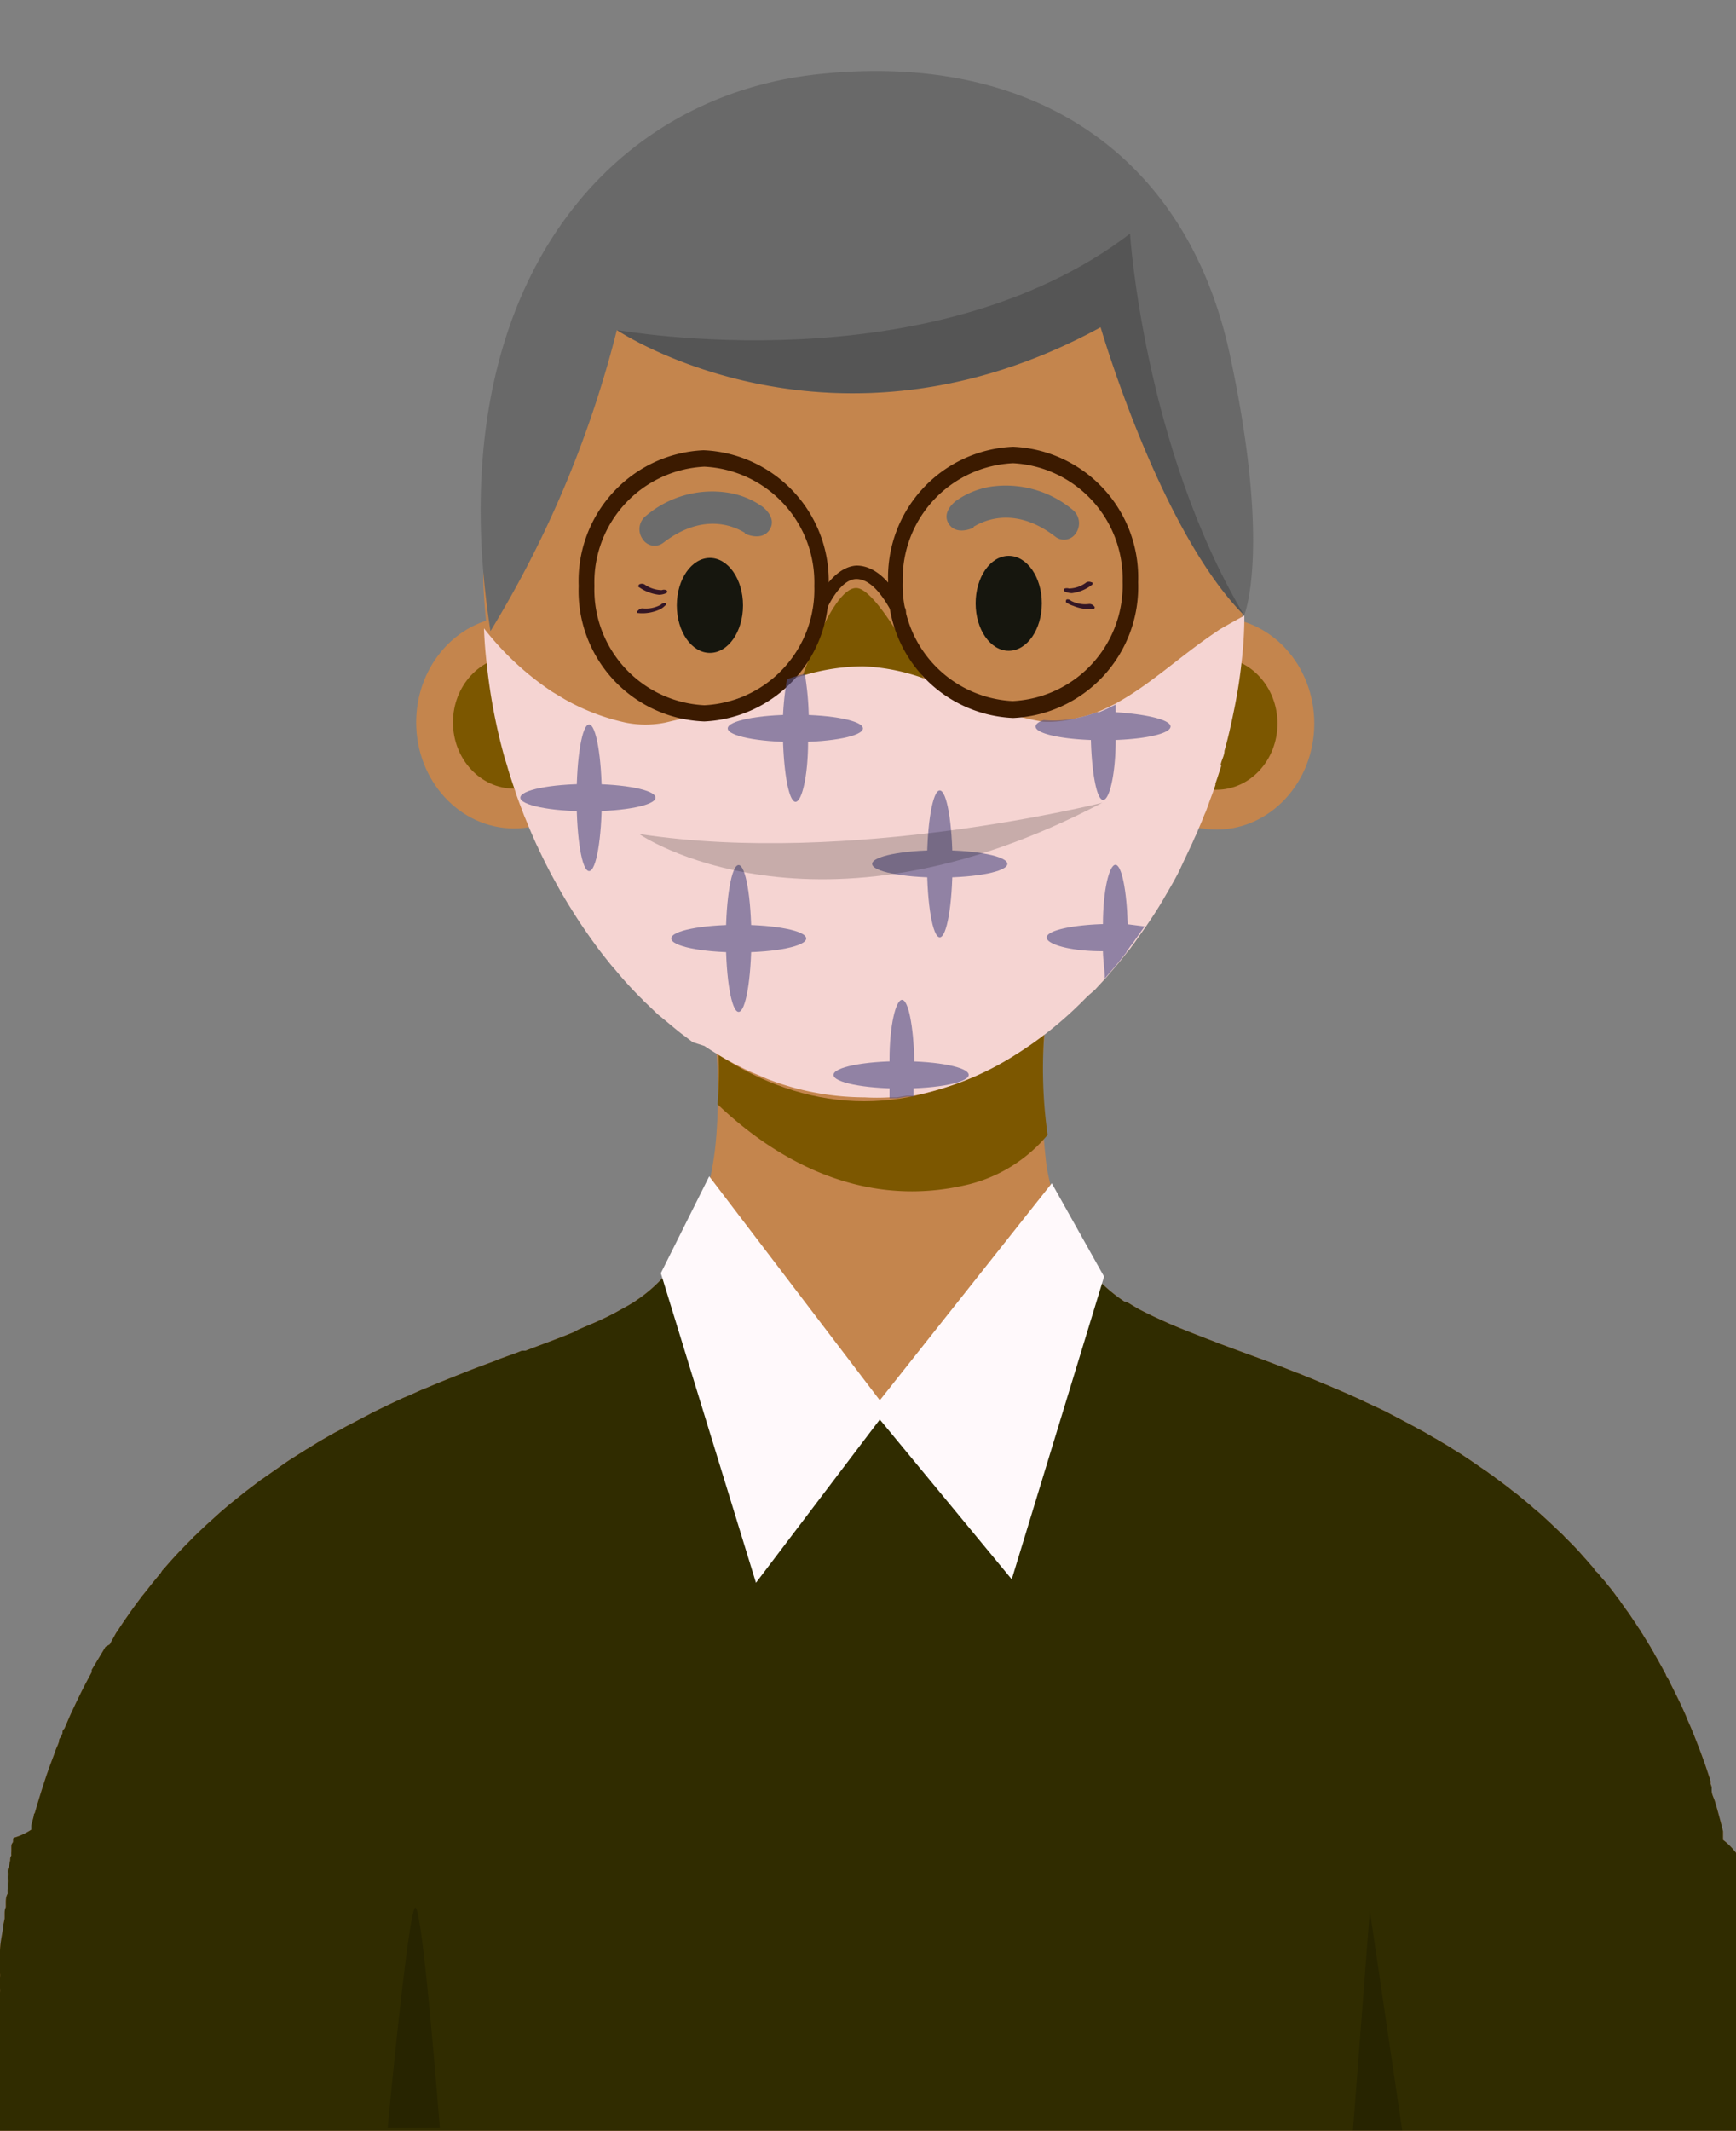 <svg id="Layer_1" data-name="Layer 1" xmlns="http://www.w3.org/2000/svg" viewBox="0 0 75 92"><rect x="0" y="0" width="75" height="92" fill="#808080" stroke="none"/><defs><style>.cls-1{fill:#c4854d;}.cls-2{fill:#302c00;}.cls-3{fill:#7c5700;}.cls-4{fill:#16160e;}.cls-5{fill:#6c6c6c;}.cls-6{fill:#f5d4d2;}.cls-7{opacity:0.19;}.cls-8{fill:#3b1a00;}.cls-9{fill:#696969;}.cls-10{fill:#fff9fb;}.cls-11{opacity:0.61;}.cls-12{fill:#514e86;}.cls-13{fill:#341624;}</style></defs><path class="cls-1" d="M76.06,92H0c0-.61,0-1.2,0-1.78V90c0-.09,0-.18,0-.27v-.29a1,1,0,0,1,0-.17v-.18c0-.1,0-.2,0-.3a2.81,2.81,0,0,1,0-.29,1.48,1.48,0,0,1,0-.21,1.93,1.93,0,0,1,0-.24,1.15,1.15,0,0,1,0-.19,1.48,1.48,0,0,1,0-.21v-.08c0-.06,0-.12,0-.18s0-.11,0-.17v-.07c0-.08,0-.16,0-.24a1.94,1.94,0,0,1,0-.24c0-.08,0-.15,0-.22s0-.14,0-.2,0-.15,0-.22a1.23,1.23,0,0,0,0-.19c0-.16,0-.31,0-.47a.88.88,0,0,0,0-.17c0-.06,0-.11,0-.16l0-.26,0-.31,0-.2c0-.35.08-.69.13-1,0-.15.05-.3.07-.44v0l0-.18c0-.1,0-.2.05-.3l0-.17c0-.14,0-.28.08-.42a1.55,1.55,0,0,1,0-.21c0-.08,0-.16,0-.24a1.42,1.42,0,0,0,0-.2l0-.1a1.16,1.16,0,0,0,0-.18c0-.08,0-.15.05-.22l.06-.29c0-.07,0-.14.05-.2a1,1,0,0,1,0-.17s0-.08,0-.12l0-.08c0-.06,0-.12.05-.18s0-.14.05-.22A2.68,2.68,0,0,0,1.35,79c0-.05,0-.11,0-.16s.07-.27.1-.4,0-.1.05-.15c.17-.59.35-1.17.54-1.73a.88.88,0,0,0,.05-.15l.24-.64.06-.17a2.44,2.44,0,0,1,.1-.24l.06-.16c0-.06,0-.12.07-.19a1.42,1.42,0,0,0,.08-.18c0-.07,0-.13.08-.19l.08-.18c.08-.19.16-.38.25-.57l.07-.15c.06-.12.11-.24.17-.35.19-.41.4-.8.61-1.19a.47.47,0,0,0,0-.1l.6-1L4.74,71,5,70.53a.61.61,0,0,1,.07-.1c.14-.22.28-.43.43-.64l.09-.13c.18-.26.37-.51.55-.75l.22-.27c.19-.25.39-.49.59-.73L7,67.82l.12-.13c.35-.41.71-.79,1.08-1.16l.12-.12a.57.57,0,0,1,.11-.11l.12-.12.35-.33.21-.19,0,0,.2-.18.21-.19.21-.18.25-.21.2-.16.2-.16.25-.2.62-.47.12-.08.9-.63.13-.09.12-.08.68-.43.15-.09.34-.21.13-.08.49-.28.18-.1.12-.06.13-.07c.12-.07.24-.14.37-.2.35-.19.69-.36,1-.53l.66-.32.64-.3.29-.12.51-.23.25-.1c.63-.27,1.25-.51,1.85-.75l.34-.13.73-.27.19-.08.8-.29.17-.07.16,0,.21-.08c.66-.25,1.29-.48,1.87-.72L25,57.4l.61-.26q.56-.24,1-.48l.54-.3.25-.15.1-.07A6.31,6.31,0,0,0,29,54.73a8.45,8.45,0,0,0,1.37-2.67,13.7,13.7,0,0,0,.59-3.2,24.5,24.5,0,0,0-.18-5.07,28.43,28.43,0,0,0-.68-3.57h15.8a27.12,27.12,0,0,0-.68,10.17,14.11,14.11,0,0,0,.43,1.73A8.46,8.46,0,0,0,47,54.74a6.63,6.63,0,0,0,1.6,1.47l.07,0,.12.07.37.22c.39.21.82.41,1.29.62s1.29.53,2,.8l.2.08.27.1.43.16,1.28.47.16.06.5.19.51.2.17.07.17.06.34.14.18.07.52.22.18.07.35.15.51.22.22.1.25.11.17.08.12.06.88.41.17.09h0l.21.11.87.46,0,0,.2.11.24.13.39.23.11.06.49.29.22.14.39.24.12.08.12.08.12.08.61.42.12.08.12.09.12.08.13.1.11.08.15.11.33.25.12.1.24.18.12.1.12.1.11.09.12.1.12.1.11.1.24.2.23.21.23.21.23.22.34.32.11.12c.19.18.37.37.56.57l.21.24.11.12,0,0,.19.22.16.18c0,.07.11.13.16.19l0,0a2.09,2.09,0,0,1,.14.17l0,0,.15.17v0l.16.2,0,0,.14.17.18.24c.06.09.13.17.19.25a.83.83,0,0,0,.08.12l.1.14.1.14.11.15.18.27.09.13c.07.11.14.22.22.33a.57.57,0,0,0,.08.13l.09.15.18.29.11.18c0,.05.05.1.08.14a.83.83,0,0,1,.07.13c.17.29.33.58.49.88,0,.06.07.12.1.19a1.19,1.19,0,0,1,.08.16l.11.22.07.14q.27.53.51,1.08l.07.18.09.2.09.21c.15.37.3.75.44,1.13l.13.36h0c.08.23.16.48.24.72a.65.65,0,0,1,0,.13.88.88,0,0,1,.05.15l0,.15c0,.15.09.3.14.46l.06.2c.1.35.2.72.29,1.09,0,.06,0,.12,0,.18l0,.19A2.86,2.86,0,0,1,75,80c0,.06,0,.12,0,.18s0,.11,0,.17a.5.5,0,0,1,0,.12c.1.42.19.86.27,1.3,0,.08,0,.15,0,.23s.07.41.1.62l0,.16s0,.06,0,.1a1,1,0,0,0,0,.16l0,.19,0,.21,0,.24c.06.39.11.79.15,1.19,0,.07,0,.13,0,.19s0,.37,0,.56a1.23,1.23,0,0,1,0,.19l0,.31v.21c0,.07,0,.14,0,.22,0,.57.08,1.16.1,1.75,0,0,0,.1,0,.14a1.62,1.62,0,0,0,0,.22v.67a1.77,1.77,0,0,1,0,.23v.29C76.08,90.52,76.08,91.25,76.06,92Z"/><path class="cls-2" d="M76.06,92H0c0-.61,0-1.2,0-1.78V90c0-.09,0-.18,0-.27v-.29a1,1,0,0,1,0-.17v-.18c0-.1,0-.2,0-.3a2.81,2.81,0,0,1,0-.29,1.48,1.48,0,0,1,0-.21,1.93,1.93,0,0,1,0-.24,1.15,1.15,0,0,1,0-.19,1.48,1.48,0,0,1,0-.21v-.08c0-.06,0-.12,0-.18s0-.11,0-.17v-.07c0-.08,0-.16,0-.24a1.94,1.94,0,0,1,0-.24c0-.08,0-.15,0-.22s0-.14,0-.2,0-.15,0-.22a1.23,1.23,0,0,0,0-.19c0-.16,0-.31,0-.47a.88.88,0,0,0,0-.17c0-.06,0-.11,0-.16l0-.26,0-.31,0-.2c0-.35.08-.69.13-1,0-.15.05-.3.07-.44v0l0-.18c0-.1,0-.2.05-.3l0-.17c0-.14,0-.28.08-.42a1.55,1.55,0,0,1,0-.21c0-.08,0-.16,0-.24a1.42,1.42,0,0,0,0-.2l0-.1a1.16,1.16,0,0,0,0-.18c0-.08,0-.15.05-.22l.06-.29c0-.07,0-.14.05-.2a1,1,0,0,1,0-.17s0-.08,0-.12l0-.08c0-.06,0-.12.05-.18s0-.14.05-.22A2.68,2.68,0,0,0,1.35,79c0-.05,0-.11,0-.16s.07-.27.1-.4,0-.1.05-.15c.17-.59.35-1.17.54-1.73a.88.88,0,0,0,.05-.15l.24-.64.06-.17a2.44,2.44,0,0,1,.1-.24l.06-.16c0-.06,0-.12.07-.19a1.42,1.42,0,0,0,.08-.18c0-.07,0-.13.08-.19l.08-.18c.08-.19.16-.38.25-.57l.07-.15c.06-.12.11-.24.17-.35.19-.41.4-.8.61-1.19a.47.47,0,0,0,0-.1l.6-1L4.74,71,5,70.53a.61.61,0,0,1,.07-.1c.14-.22.28-.43.43-.64l.09-.13c.18-.26.37-.51.55-.75l.22-.27c.19-.25.39-.49.59-.73L7,67.82l.12-.13c.35-.41.71-.79,1.08-1.16l.12-.12a.57.57,0,0,1,.11-.11l.12-.12.35-.33.21-.19,0,0,.2-.18.21-.19.21-.18.25-.21.2-.16.2-.16.25-.2.62-.47.12-.08.9-.63.13-.09.12-.08.68-.43.15-.09.34-.21.13-.08.49-.28.18-.1.12-.06.13-.07c.12-.07.24-.14.37-.2.35-.19.69-.36,1-.53l.66-.32.64-.3.29-.12.51-.23.25-.1c.63-.27,1.25-.51,1.85-.75l.34-.13.73-.27.19-.08.8-.29.17-.07.16,0,.21-.08c.66-.25,1.29-.48,1.87-.72L25,57.4l.61-.26q.56-.24,1-.48l.54-.3.25-.15.1-.07A6.31,6.31,0,0,0,29,54.73a8.45,8.45,0,0,0,1.37-2.67c.52.33,4.11,8.35,8.06,8.5,2.38.09,4.53-6.59,7.22-8.44A8.46,8.46,0,0,0,47,54.74a6.63,6.63,0,0,0,1.6,1.47l.07,0,.12.07.37.22c.39.21.82.41,1.29.62s1.29.53,2,.8l.2.08.27.1.43.16,1.28.47.16.06.5.19.51.2.17.07.17.06.34.14.18.07.52.22.18.07.35.15.51.22.22.1.25.11.17.08.12.06.88.41.17.09h0l.21.11.87.46,0,0,.2.11.24.13.39.23.11.06.49.29.22.14.39.24.12.08.12.08.12.08.61.42.12.08.12.09.12.08.13.1.11.08.15.11.33.25.12.1.24.18.12.1.12.1.11.09.12.1.12.1.11.1.24.2.23.21.23.21.23.22.34.32.11.12c.19.18.37.37.56.57l.21.24.11.12,0,0,.19.22.16.18c0,.07.11.13.16.19l0,0a2.09,2.09,0,0,1,.14.17l0,0,.15.17v0l.16.2,0,0,.14.17.18.24c.06.09.13.17.19.25a.83.83,0,0,0,.08.12l.1.14.1.14.11.15.18.27.09.13c.07.11.14.22.22.33a.57.57,0,0,0,.08.13l.09.15.18.29.11.18c0,.05.05.1.08.14a.83.83,0,0,1,.07.13c.17.29.33.58.49.88,0,.06.07.12.1.19a1.19,1.19,0,0,1,.08.16l.11.22.07.14q.27.53.51,1.08l.07.18.09.2.09.21c.15.37.3.75.44,1.13l.13.36h0c.08.23.16.48.24.72a.65.65,0,0,1,0,.13.88.88,0,0,1,.05.15l0,.15c0,.15.09.3.14.46l.06.2c.1.35.2.72.29,1.09,0,.06,0,.12,0,.18l0,.19A2.86,2.86,0,0,1,75,80c0,.06,0,.12,0,.18s0,.11,0,.17a.5.5,0,0,1,0,.12c.1.42.19.86.27,1.3,0,.08,0,.15,0,.23s.07.41.1.62l0,.16s0,.06,0,.1a1,1,0,0,0,0,.16l0,.19,0,.21,0,.24c.06.39.11.79.15,1.19,0,.07,0,.13,0,.19s0,.37,0,.56a1.23,1.23,0,0,1,0,.19l0,.31v.21c0,.07,0,.14,0,.22,0,.57.08,1.16.1,1.75,0,0,0,.1,0,.14a1.62,1.62,0,0,0,0,.22v.67a1.77,1.77,0,0,1,0,.23v.29C76.08,90.52,76.08,91.25,76.06,92Z"/><ellipse class="cls-1" cx="22.21" cy="31.19" rx="4.23" ry="4.58"/><ellipse class="cls-3" cx="22.21" cy="31.19" rx="2.64" ry="2.86"/><ellipse class="cls-1" cx="52.55" cy="31.24" rx="4.23" ry="4.58"/><ellipse class="cls-3" cx="52.55" cy="31.24" rx="2.64" ry="2.86"/><path class="cls-3" d="M45.26,49a6.47,6.47,0,0,1-3.59,2.18c-4.78,1.08-8.53-1.46-10.67-3.5a18.29,18.29,0,0,0-.18-4.38,18.46,18.46,0,0,1,4.91-3.09H45.94A20.41,20.41,0,0,0,45.26,49Z"/><path class="cls-1" d="M53.76,24.22v.32c0,.74,0,1.49-.12,2.23-1,10.38-7.92,20.78-16.3,20.78S22.05,37.18,21,26.81c-.06-.57-.1-1.13-.12-1.7,0-.3,0-.59,0-.89C20.91,13.07,28.26,4,37.34,4S53.76,13.07,53.76,24.22Z"/><ellipse class="cls-4" cx="43.58" cy="26.05" rx="1.43" ry="2.05"/><ellipse class="cls-4" cx="30.67" cy="26.14" rx="1.43" ry="2.05"/><path class="cls-4" d="M29.6,25Zm0,0Z"/><path class="cls-5" d="M32.18,23c-.06,0-1.52-1.11-3.53.44a.61.61,0,0,1-.89-.17.73.73,0,0,1,.15-1,4.42,4.42,0,0,1,3.52-1,3.52,3.52,0,0,1,1.5.6s.66.47.32,1-1.07.17-1.07.17Z"/><path class="cls-5" d="M42.06,22.74c.06,0,1.53-1.11,3.53.43a.61.61,0,0,0,.9-.16.75.75,0,0,0-.15-1,4.52,4.52,0,0,0-3.52-1,3.55,3.55,0,0,0-1.51.61s-.66.47-.32,1,1.08.16,1.08.16Z"/><path class="cls-3" d="M34.4,30s1.46-4.7,2.62-4.61S41,31.45,41,31.45Z"/><path class="cls-6" d="M53.76,26.58q0,1-.12,2c-.07.68-.18,1.36-.31,2s-.26,1.24-.43,1.84c0,.17-.09.33-.14.5s0,.1,0,.15c-.08.25-.16.51-.25.76l0,.06c-.07.22-.15.43-.23.64l-.18.5-.06.13-.06.15c-.05.14-.11.27-.17.41s-.1.25-.16.37-.12.28-.19.42c-.15.32-.31.65-.47,1s-.48.89-.73,1.32-.49.79-.75,1.17l-.29.41-.21.3-.13.17a1.25,1.25,0,0,1-.15.19l0,0c-.24.31-.48.61-.74.9h0l-.21.25-.49.53L47,43l-.33.33-.28.27a16.27,16.27,0,0,1-2.45,1.9l-.19.12a12.82,12.82,0,0,1-4.29,1.69l-.29,0-.43.07-.32,0a9.47,9.47,0,0,1-1.07,0,11.68,11.68,0,0,1-4.19-.79l-.42-.18-.22-.09a14.34,14.34,0,0,1-2.09-1.16L29.93,45l-.52-.39c-.33-.26-.65-.54-1-.82l-.5-.48a1.37,1.37,0,0,1-.17-.17,15.86,15.86,0,0,1-1.17-1.28c-.11-.12-.21-.24-.31-.37-.44-.54-.85-1.12-1.25-1.72-.29-.45-.58-.91-.85-1.39-.15-.27-.3-.54-.44-.81s-.34-.67-.49-1l0,0-.06-.12c-.12-.27-.24-.54-.35-.81s-.11-.27-.17-.41l-.22-.58-.12-.33-.06-.19h0c-.12-.35-.24-.7-.34-1.06l-.12-.39a24.61,24.61,0,0,1-.76-4c-.06-.51-.1-1-.12-1.55a12.45,12.45,0,0,0,2.95,2.74l.55.33a9.39,9.39,0,0,0,2.62,1,4.32,4.32,0,0,0,1.71,0l.59-.14c1.21-.33,2.55-.92,3.93-1.42l.43-.16.26-.08h0c.25-.09.51-.17.77-.24a9.2,9.2,0,0,1,2.56-.39,8.78,8.78,0,0,1,3.2.75l1,.44a12.23,12.23,0,0,0,3.57,1.2h0A4.61,4.61,0,0,0,46.52,31a5.66,5.66,0,0,0,.59-.15l.28-.1a5.38,5.38,0,0,0,.56-.25l.23-.11.31-.18c1.27-.74,2.48-1.84,3.82-2.77l.38-.26C53,27,53.39,26.78,53.76,26.58Z"/><g class="cls-7"><path d="M19,91.86H16.75c.33-3.46.95-9.42,1.19-9.49S18.68,87.81,19,91.86Z"/></g><g class="cls-7"><polygon points="60.58 91.99 58.45 91.99 59.18 82.5 60.58 91.99"/></g><path class="cls-8" d="M30.43,31.15A5.64,5.64,0,0,1,25,25.3a5.65,5.65,0,0,1,5.4-5.86,5.65,5.65,0,0,1,5.4,5.86A5.64,5.64,0,0,1,30.43,31.15Zm0-11a5,5,0,0,0-4.75,5.15,5,5,0,0,0,4.75,5.15,5,5,0,0,0,4.75-5.15A5,5,0,0,0,30.43,20.15Z"/><path class="cls-8" d="M43.77,31a5.65,5.65,0,0,1-5.4-5.86,5.64,5.64,0,0,1,5.4-5.85,5.65,5.65,0,0,1,5.4,5.85A5.66,5.66,0,0,1,43.77,31Zm0-11A5,5,0,0,0,39,25.11a5,5,0,0,0,4.75,5.16,5,5,0,0,0,4.75-5.16A5,5,0,0,0,43.77,20Z"/><path class="cls-8" d="M35.39,26.74l-.11,0a.34.34,0,0,1-.16-.42c0-.07.72-1.83,1.88-1.9.73,0,1.44.57,2.1,1.83a.33.33,0,0,1-.11.43.29.29,0,0,1-.4-.12C38.06,25.52,37.52,25,37,25c-.67,0-1.22,1.11-1.38,1.52A.29.29,0,0,1,35.39,26.74Z"/><path class="cls-9" d="M53.75,26.57c-3.65-3.66-6.2-12.44-6.2-12.44-11.57,6.31-20.8.19-20.9.12h0a46.78,46.78,0,0,1-5.46,13C18.94,12.88,25.92,4.2,35.37,3.2S51.31,6.85,53.13,15.3,53.75,26.57,53.75,26.57Z"/><polygon class="cls-10" points="30.64 50.79 38.01 60.46 45.44 51.09 47.7 55.12 43.71 68.19 38.01 61.29 32.66 68.34 28.55 54.97 30.64 50.79"/><g class="cls-7"><path d="M53.75,26.57c-3.65-3.66-6.2-12.44-6.2-12.44-11.57,6.31-20.8.19-20.9.12.12,0,13.49,2.45,22.17-4.16C48.82,10.09,49.41,19.26,53.75,26.57Z"/></g><g class="cls-11"><ellipse class="cls-12" cx="25.4" cy="34.44" rx="2.92" ry="0.59"/><path class="cls-12" d="M26,34.44c0,1.75-.24,3.17-.55,3.17s-.54-1.42-.54-3.17.24-3.16.54-3.16S26,32.69,26,34.44Z"/></g><g class="cls-11"><ellipse class="cls-12" cx="34.36" cy="31.45" rx="2.92" ry="0.59"/><path class="cls-12" d="M34.91,31.45c0,.2,0,.4,0,.59,0,1.47-.27,2.58-.54,2.58s-.49-1.11-.54-2.58c0-.19,0-.39,0-.59s0-.39,0-.58A12.16,12.16,0,0,1,34,29.33h0c.25-.09.51-.17.77-.24a12.8,12.8,0,0,1,.17,1.78C34.9,31.06,34.91,31.25,34.91,31.45Z"/></g><g class="cls-11"><path class="cls-12" d="M31.91,41.12c-1.61,0-2.91-.27-2.91-.6s1.3-.59,2.91-.59,2.92.26,2.92.59S33.53,41.12,31.91,41.12Z"/><ellipse class="cls-12" cx="31.91" cy="40.52" rx="0.55" ry="3.17"/></g><g class="cls-11"><ellipse class="cls-12" cx="40.6" cy="37.3" rx="2.92" ry="0.59"/><ellipse class="cls-12" cx="40.6" cy="37.3" rx="0.55" ry="3.17"/></g><g class="cls-11"><path class="cls-12" d="M50.57,31.37c0,.29-1,.53-2.38.58H47.12c-1.36-.05-2.38-.29-2.38-.58,0-.1.12-.2.35-.28h0A4.61,4.61,0,0,0,46.52,31a5.66,5.66,0,0,0,.59-.15l.28-.1h.8C49.55,30.84,50.57,31.08,50.57,31.37Z"/><path class="cls-12" d="M48.2,31.37c0,.2,0,.39,0,.58,0,1.47-.27,2.59-.54,2.59s-.49-1.12-.53-2.59c0-.19,0-.38,0-.58v-.49l.28-.1a5.38,5.38,0,0,0,.56-.25l.23-.11c0,.12,0,.24,0,.37S48.2,31.17,48.2,31.37Z"/></g><g class="cls-11"><path class="cls-12" d="M49.45,40l-.29.41-.21.3-.13.17a1.25,1.25,0,0,1-.15.19v0H47.6c-1.36,0-2.38-.3-2.38-.59s1-.53,2.38-.58h1.07Z"/><path class="cls-12" d="M48.68,40.56c0,.19,0,.37,0,.54v0h0c-.24.31-.48.61-.74.9h0l-.21.25c0-.35-.07-.74-.08-1.16,0-.19,0-.39,0-.59s0-.39,0-.58c0-1.47.27-2.58.54-2.58s.49,1.11.53,2.58C48.68,40.17,48.68,40.36,48.68,40.56Z"/></g><g class="cls-11"><ellipse class="cls-12" cx="38.93" cy="46.41" rx="2.92" ry="0.59"/><path class="cls-12" d="M39.47,46.41c0,.2,0,.4,0,.59s0,.24,0,.35l-.29,0-.43.07-.32,0c0-.16,0-.33,0-.5s0-.39,0-.59,0-.39,0-.58c0-1.47.27-2.58.54-2.58s.49,1.11.53,2.58C39.47,46,39.47,46.22,39.47,46.41Z"/></g><g class="cls-7"><path d="M47.62,34.66s-10.89,2.75-20,1.35C27.57,36,35.17,41.21,47.62,34.66Z"/></g><path class="cls-13" d="M46,25.54a.07.07,0,0,1,0-.13.28.28,0,0,1,.18,0,1.28,1.28,0,0,0,.76-.27.26.26,0,0,1,.21,0c.07,0,.08.09,0,.13a1.75,1.75,0,0,1-.84.34h0A.76.76,0,0,1,46,25.54Zm.21-.16Zm0,0Z"/><path class="cls-13" d="M46.05,26c0-.06,0-.11.05-.12a.22.22,0,0,1,.17.06,1.3,1.3,0,0,0,.78.14.25.25,0,0,1,.21.09.07.07,0,0,1,0,.12,1.77,1.77,0,0,1-.89-.13h0A1.07,1.07,0,0,1,46.05,26Zm.25,0Zm0,0Z"/><path class="cls-13" d="M28.47,25.68h0a1.84,1.84,0,0,1-.85-.32c-.06,0-.05-.1,0-.13a.25.25,0,0,1,.22,0,1.32,1.32,0,0,0,.75.25.25.25,0,0,1,.19,0,.07.07,0,0,1,0,.13A.76.76,0,0,1,28.47,25.68Zm.09-.16Zm0,0Z"/><path class="cls-13" d="M28.47,26.33h0a1.8,1.8,0,0,1-.9.14c-.07,0-.09-.06,0-.11a.22.22,0,0,1,.2-.09,1.33,1.33,0,0,0,.78-.16.22.22,0,0,1,.17-.07c.07,0,.09.06,0,.12A.72.72,0,0,1,28.47,26.33Zm0-.19Zm0,0Z"/></svg>